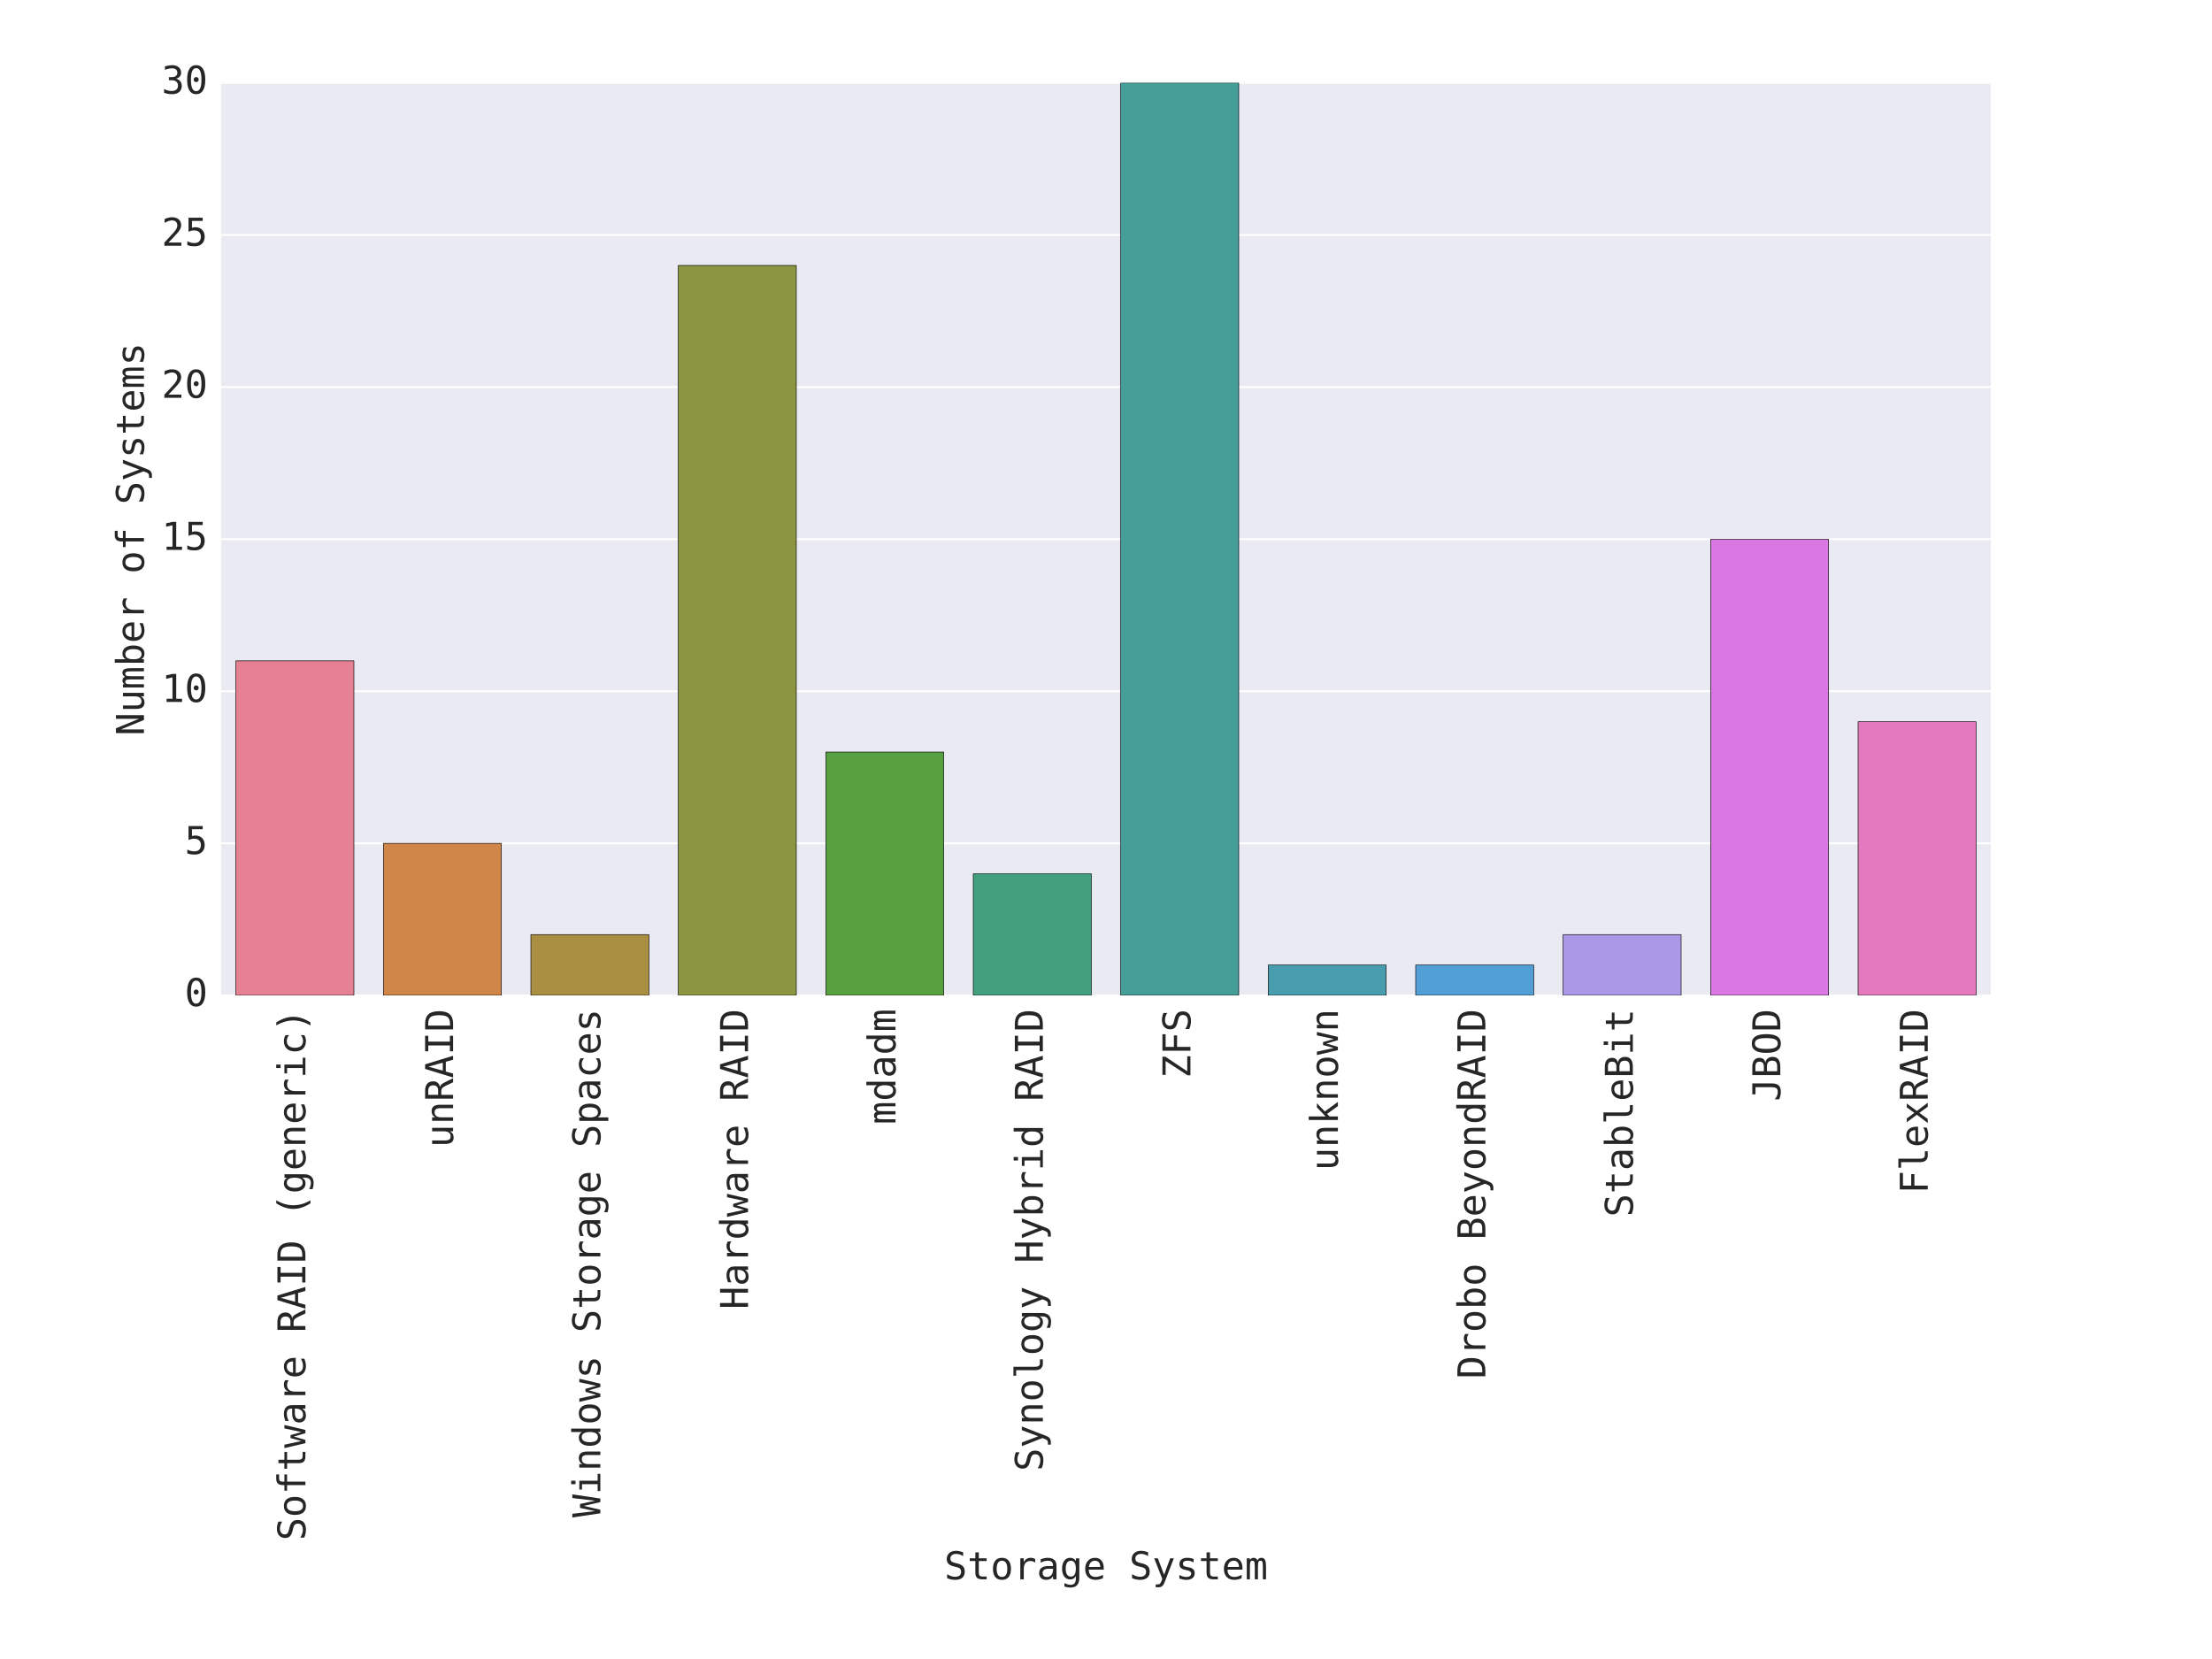 <?xml version="1.0" encoding="utf-8" standalone="no"?>
<!DOCTYPE svg PUBLIC "-//W3C//DTD SVG 1.1//EN"
  "http://www.w3.org/Graphics/SVG/1.1/DTD/svg11.dtd">
<!-- Created with matplotlib (http://matplotlib.org/) -->
<svg height="864pt" version="1.1" viewBox="0 0 1152 864" width="1152pt" xmlns="http://www.w3.org/2000/svg" xmlns:xlink="http://www.w3.org/1999/xlink">
 <defs>
  <style type="text/css">
*{stroke-linecap:butt;stroke-linejoin:round;stroke-miterlimit:100000;}
  </style>
 </defs>
 <g id="figure_1">
  <g id="patch_1">
   <path d="M 0 864 
L 1152 864 
L 1152 0 
L 0 0 
z
" style="fill:#ffffff;"/>
  </g>
  <g id="axes_1">
   <g id="patch_2">
    <path d="M 115.2 518.4 
L 1036.8 518.4 
L 1036.8 43.2 
L 115.2 43.2 
z
" style="fill:#eaeaf2;"/>
   </g>
   <g id="matplotlib.axis_1">
    <g id="xtick_1">
     <g id="line2d_1">
      <defs>
       <path d="M 0 0 
L 0 0 
" id="m8b1b915254" style="stroke:#262626;"/>
      </defs>
      <g>
       <use style="fill:#262626;stroke:#262626;" x="153.6" xlink:href="#m8b1b915254" y="518.4"/>
      </g>
     </g>
     <g id="line2d_2">
      <g>
       <use style="fill:#262626;stroke:#262626;" x="153.6" xlink:href="#m8b1b915254" y="43.2"/>
      </g>
     </g>
     <g id="text_1">
      <!-- Software RAID (generic) -->
      <defs>
       <path d="M 21.297 8.109 
Q 33.734 8.109 38.672 14.234 
Q 43.609 20.359 43.609 36.375 
Q 43.609 52.547 38.703 58.672 
Q 33.797 64.797 21.297 64.797 
L 16.609 64.797 
L 16.609 8.109 
z
M 21.484 72.906 
Q 38.188 72.906 46.094 64.016 
Q 54 55.125 54 36.375 
Q 54 17.719 46.094 8.859 
Q 38.188 0 21.484 0 
L 6.688 0 
L 6.688 72.906 
z
" id="BitstreamVeraSansMono-Roman-44"/>
       <path d="M 43.219 75.875 
Q 36.719 64.75 33.516 53.688 
Q 30.328 42.625 30.328 31.391 
Q 30.328 20.219 33.516 9.125 
Q 36.719 -1.953 43.219 -13.188 
L 35.406 -13.188 
Q 28.031 -1.562 24.406 9.438 
Q 20.797 20.453 20.797 31.391 
Q 20.797 42.281 24.406 53.312 
Q 28.031 64.359 35.406 75.875 
z
" id="BitstreamVeraSansMono-Roman-28"/>
       <path d="M 9.812 72.906 
L 50.297 72.906 
L 50.297 64.594 
L 35.016 64.594 
L 35.016 8.297 
L 50.297 8.297 
L 50.297 0 
L 9.812 0 
L 9.812 8.297 
L 25.094 8.297 
L 25.094 64.594 
L 9.812 64.594 
z
" id="BitstreamVeraSansMono-Roman-49"/>
       <path d="M 29.984 70.219 
L 29.984 54.688 
L 50.391 54.688 
L 50.391 47.703 
L 29.984 47.703 
L 29.984 18.016 
Q 29.984 11.969 32.281 9.562 
Q 34.578 7.172 40.281 7.172 
L 50.391 7.172 
L 50.391 0 
L 39.406 0 
Q 29.297 0 25.141 4.047 
Q 21 8.109 21 18.016 
L 21 47.703 
L 6.391 47.703 
L 6.391 54.688 
L 21 54.688 
L 21 70.219 
z
" id="BitstreamVeraSansMono-Roman-74"/>
       <path d="M 56.391 43.406 
Q 53.516 45.656 50.531 46.672 
Q 47.562 47.703 44 47.703 
Q 35.594 47.703 31.141 42.422 
Q 26.703 37.156 26.703 27.203 
L 26.703 0 
L 17.672 0 
L 17.672 54.688 
L 26.703 54.688 
L 26.703 44 
Q 28.953 49.812 33.609 52.906 
Q 38.281 56 44.672 56 
Q 48 56 50.875 55.172 
Q 53.766 54.344 56.391 52.594 
z
" id="BitstreamVeraSansMono-Roman-72"/>
       <path d="M 51.812 2.781 
Q 48.188 0.688 44.359 -0.359 
Q 40.531 -1.422 36.531 -1.422 
Q 23.828 -1.422 16.672 6.188 
Q 9.516 13.812 9.516 27.297 
Q 9.516 40.766 16.672 48.375 
Q 23.828 56 36.531 56 
Q 40.484 56 44.234 54.969 
Q 48 53.953 51.812 51.812 
L 51.812 42.391 
Q 48.25 45.562 44.656 46.969 
Q 41.062 48.391 36.531 48.391 
Q 28.078 48.391 23.531 42.922 
Q 19 37.453 19 27.297 
Q 19 17.188 23.562 11.688 
Q 28.125 6.203 36.531 6.203 
Q 41.219 6.203 44.922 7.641 
Q 48.641 9.078 51.812 12.109 
z
" id="BitstreamVeraSansMono-Roman-63"/>
       <path d="M 17 75.875 
L 24.812 75.875 
Q 32.172 64.359 35.781 53.312 
Q 39.406 42.281 39.406 31.391 
Q 39.406 20.406 35.781 9.375 
Q 32.172 -1.656 24.812 -13.188 
L 17 -13.188 
Q 23.484 -1.859 26.688 9.219 
Q 29.891 20.312 29.891 31.391 
Q 29.891 42.531 26.688 53.609 
Q 23.484 64.703 17 75.875 
" id="BitstreamVeraSansMono-Roman-29"/>
       <path d="M 12.5 54.688 
L 35.5 54.688 
L 35.5 6.984 
L 53.328 6.984 
L 53.328 0 
L 8.688 0 
L 8.688 6.984 
L 26.516 6.984 
L 26.516 47.703 
L 12.5 47.703 
z
M 26.516 75.984 
L 35.5 75.984 
L 35.5 64.594 
L 26.516 64.594 
z
" id="BitstreamVeraSansMono-Roman-69"/>
       <path d="M 51.906 75.984 
L 51.906 68.5 
L 41.703 68.5 
Q 36.859 68.5 34.984 66.516 
Q 33.109 64.547 33.109 59.516 
L 33.109 54.688 
L 51.906 54.688 
L 51.906 47.703 
L 33.109 47.703 
L 33.109 0 
L 24.125 0 
L 24.125 47.703 
L 9.516 47.703 
L 9.516 54.688 
L 24.125 54.688 
L 24.125 58.5 
Q 24.125 67.484 28.25 71.734 
Q 32.375 75.984 41.109 75.984 
z
" id="BitstreamVeraSansMono-Roman-66"/>
       <path d="M 30.078 48.391 
Q 23.25 48.391 19.734 43.062 
Q 16.219 37.75 16.219 27.297 
Q 16.219 16.891 19.734 11.547 
Q 23.25 6.203 30.078 6.203 
Q 36.969 6.203 40.484 11.547 
Q 44 16.891 44 27.297 
Q 44 37.75 40.484 43.062 
Q 36.969 48.391 30.078 48.391 
M 30.078 56 
Q 41.453 56 47.484 48.625 
Q 53.516 41.266 53.516 27.297 
Q 53.516 13.281 47.5 5.922 
Q 41.5 -1.422 30.078 -1.422 
Q 18.703 -1.422 12.688 5.922 
Q 6.688 13.281 6.688 27.297 
Q 6.688 41.266 12.688 48.625 
Q 18.703 56 30.078 56 
" id="BitstreamVeraSansMono-Roman-6f"/>
       <path d="M 37.109 34.422 
Q 40.922 33.453 43.609 30.734 
Q 46.297 28.031 50.297 19.922 
L 60.203 0 
L 49.609 0 
L 40.922 18.406 
Q 37.156 26.266 34.156 28.531 
Q 31.156 30.812 26.312 30.812 
L 16.891 30.812 
L 16.891 0 
L 6.984 0 
L 6.984 72.906 
L 27.297 72.906 
Q 39.312 72.906 45.703 67.484 
Q 52.094 62.062 52.094 51.812 
Q 52.094 44.578 48.156 40.016 
Q 44.234 35.453 37.109 34.422 
M 16.891 64.797 
L 16.891 38.922 
L 27.688 38.922 
Q 34.766 38.922 38.234 42.094 
Q 41.703 45.266 41.703 51.812 
Q 41.703 58.109 38.016 61.453 
Q 34.328 64.797 27.297 64.797 
z
" id="BitstreamVeraSansMono-Roman-52"/>
       <path d="M 54.297 29.594 
L 54.297 25.203 
L 15.375 25.203 
L 15.375 24.906 
Q 15.375 15.969 20.031 11.078 
Q 24.703 6.203 33.203 6.203 
Q 37.5 6.203 42.188 7.562 
Q 46.875 8.938 52.203 11.719 
L 52.203 2.781 
Q 47.078 0.688 42.312 -0.359 
Q 37.547 -1.422 33.109 -1.422 
Q 20.359 -1.422 13.172 6.219 
Q 6 13.875 6 27.297 
Q 6 40.375 13.031 48.188 
Q 20.062 56 31.781 56 
Q 42.234 56 48.266 48.922 
Q 54.297 41.844 54.297 29.594 
M 45.312 32.234 
Q 45.125 40.141 41.578 44.266 
Q 38.031 48.391 31.391 48.391 
Q 24.906 48.391 20.703 44.094 
Q 16.5 39.797 15.719 32.172 
z
" id="BitstreamVeraSansMono-Roman-65"/>
       <path d="M 49.422 70.406 
L 49.422 60.406 
Q 44.922 63.281 40.406 64.75 
Q 35.891 66.219 31.297 66.219 
Q 24.312 66.219 20.266 62.969 
Q 16.219 59.719 16.219 54.203 
Q 16.219 49.359 18.875 46.812 
Q 21.531 44.281 28.812 42.578 
L 33.984 41.406 
Q 44.234 39.016 48.922 33.891 
Q 53.609 28.766 53.609 19.922 
Q 53.609 9.516 47.156 4.047 
Q 40.719 -1.422 28.422 -1.422 
Q 23.297 -1.422 18.109 -0.312 
Q 12.938 0.781 7.719 2.984 
L 7.719 13.484 
Q 13.328 9.906 18.328 8.25 
Q 23.344 6.594 28.422 6.594 
Q 35.891 6.594 40.031 9.938 
Q 44.188 13.281 44.188 19.281 
Q 44.188 24.75 41.328 27.625 
Q 38.484 30.516 31.391 32.078 
L 26.125 33.297 
Q 15.969 35.594 11.375 40.234 
Q 6.781 44.875 6.781 52.688 
Q 6.781 62.453 13.344 68.328 
Q 19.922 74.219 30.812 74.219 
Q 35.016 74.219 39.641 73.266 
Q 44.281 72.312 49.422 70.406 
" id="BitstreamVeraSansMono-Roman-53"/>
       <path d="M 34.281 27.484 
L 31.297 27.484 
Q 23.438 27.484 19.453 24.719 
Q 15.484 21.969 15.484 16.5 
Q 15.484 11.578 18.453 8.844 
Q 21.438 6.109 26.703 6.109 
Q 34.125 6.109 38.375 11.25 
Q 42.625 16.406 42.672 25.484 
L 42.672 27.484 
z
M 51.703 31.203 
L 51.703 0 
L 42.672 0 
L 42.672 8.109 
Q 39.797 3.219 35.422 0.891 
Q 31.062 -1.422 24.812 -1.422 
Q 16.453 -1.422 11.469 3.297 
Q 6.5 8.016 6.5 15.922 
Q 6.5 25.047 12.625 29.781 
Q 18.75 34.516 30.609 34.516 
L 42.672 34.516 
L 42.672 35.938 
Q 42.625 42.484 39.344 45.438 
Q 36.078 48.391 28.906 48.391 
Q 24.312 48.391 19.625 47.062 
Q 14.938 45.75 10.5 43.219 
L 10.5 52.203 
Q 15.484 54.109 20.047 55.047 
Q 24.609 56 28.906 56 
Q 35.688 56 40.5 54 
Q 45.312 52 48.297 48 
Q 50.141 45.562 50.922 41.969 
Q 51.703 38.375 51.703 31.203 
" id="BitstreamVeraSansMono-Roman-61"/>
       <path d="M 0 54.688 
L 8.891 54.688 
L 18.406 10.5 
L 26.219 38.719 
L 33.891 38.719 
L 41.797 10.5 
L 51.312 54.688 
L 60.203 54.688 
L 47.406 0 
L 38.812 0 
L 30.078 29.984 
L 21.391 0 
L 12.797 0 
z
" id="BitstreamVeraSansMono-Roman-77"/>
       <path id="BitstreamVeraSansMono-Roman-20"/>
       <path d="M 51.312 33.891 
L 51.312 0 
L 42.281 0 
L 42.281 33.891 
Q 42.281 41.266 39.688 44.719 
Q 37.109 48.188 31.594 48.188 
Q 25.297 48.188 21.891 43.719 
Q 18.5 39.266 18.5 30.906 
L 18.5 0 
L 9.516 0 
L 9.516 54.688 
L 18.5 54.688 
L 18.5 46.484 
Q 20.906 51.172 25 53.578 
Q 29.109 56 34.719 56 
Q 43.062 56 47.188 50.5 
Q 51.312 45.016 51.312 33.891 
" id="BitstreamVeraSansMono-Roman-6e"/>
       <path d="M 41.891 27.781 
Q 41.891 37.891 38.594 43.141 
Q 35.297 48.391 29 48.391 
Q 22.406 48.391 18.938 43.141 
Q 15.484 37.891 15.484 27.781 
Q 15.484 17.672 18.969 12.375 
Q 22.469 7.078 29.109 7.078 
Q 35.297 7.078 38.594 12.391 
Q 41.891 17.719 41.891 27.781 
M 50.875 3.516 
Q 50.875 -8.797 45.062 -15.141 
Q 39.266 -21.484 27.984 -21.484 
Q 24.266 -21.484 20.203 -20.797 
Q 16.156 -20.125 12.109 -18.797 
L 12.109 -9.906 
Q 16.891 -12.156 20.797 -13.234 
Q 24.703 -14.312 27.984 -14.312 
Q 35.25 -14.312 38.562 -10.344 
Q 41.891 -6.391 41.891 2.203 
L 41.891 2.594 
L 41.891 8.688 
Q 39.75 4.109 36.031 1.859 
Q 32.328 -0.391 27 -0.391 
Q 17.438 -0.391 11.719 7.266 
Q 6 14.938 6 27.781 
Q 6 40.672 11.719 48.328 
Q 17.438 56 27 56 
Q 32.281 56 35.938 53.906 
Q 39.594 51.812 41.891 47.406 
L 41.891 54.5 
L 50.875 54.5 
z
" id="BitstreamVeraSansMono-Roman-67"/>
       <path d="M 30.078 64.203 
L 19.672 26.906 
L 40.484 26.906 
z
M 24.125 72.906 
L 36.078 72.906 
L 58.406 0 
L 48.188 0 
L 42.828 19 
L 17.281 19 
L 12.016 0 
L 1.812 0 
z
" id="BitstreamVeraSansMono-Roman-41"/>
      </defs>
      <g style="fill:#262626;" transform="translate(159.05 802.334)rotate(-90.0)scale(0.2 -0.2)">
       <use xlink:href="#BitstreamVeraSansMono-Roman-53"/>
       <use x="60.205" xlink:href="#BitstreamVeraSansMono-Roman-6f"/>
       <use x="120.41" xlink:href="#BitstreamVeraSansMono-Roman-66"/>
       <use x="180.615" xlink:href="#BitstreamVeraSansMono-Roman-74"/>
       <use x="240.82" xlink:href="#BitstreamVeraSansMono-Roman-77"/>
       <use x="301.025" xlink:href="#BitstreamVeraSansMono-Roman-61"/>
       <use x="361.23" xlink:href="#BitstreamVeraSansMono-Roman-72"/>
       <use x="421.436" xlink:href="#BitstreamVeraSansMono-Roman-65"/>
       <use x="481.641" xlink:href="#BitstreamVeraSansMono-Roman-20"/>
       <use x="541.846" xlink:href="#BitstreamVeraSansMono-Roman-52"/>
       <use x="602.051" xlink:href="#BitstreamVeraSansMono-Roman-41"/>
       <use x="662.256" xlink:href="#BitstreamVeraSansMono-Roman-49"/>
       <use x="722.461" xlink:href="#BitstreamVeraSansMono-Roman-44"/>
       <use x="782.666" xlink:href="#BitstreamVeraSansMono-Roman-20"/>
       <use x="842.871" xlink:href="#BitstreamVeraSansMono-Roman-28"/>
       <use x="903.076" xlink:href="#BitstreamVeraSansMono-Roman-67"/>
       <use x="963.281" xlink:href="#BitstreamVeraSansMono-Roman-65"/>
       <use x="1023.486" xlink:href="#BitstreamVeraSansMono-Roman-6e"/>
       <use x="1083.691" xlink:href="#BitstreamVeraSansMono-Roman-65"/>
       <use x="1143.896" xlink:href="#BitstreamVeraSansMono-Roman-72"/>
       <use x="1204.102" xlink:href="#BitstreamVeraSansMono-Roman-69"/>
       <use x="1264.307" xlink:href="#BitstreamVeraSansMono-Roman-63"/>
       <use x="1324.512" xlink:href="#BitstreamVeraSansMono-Roman-29"/>
      </g>
     </g>
    </g>
    <g id="xtick_2">
     <g id="line2d_3">
      <g>
       <use style="fill:#262626;stroke:#262626;" x="230.4" xlink:href="#m8b1b915254" y="518.4"/>
      </g>
     </g>
     <g id="line2d_4">
      <g>
       <use style="fill:#262626;stroke:#262626;" x="230.4" xlink:href="#m8b1b915254" y="43.2"/>
      </g>
     </g>
     <g id="text_2">
      <!-- unRAID -->
      <defs>
       <path d="M 9.516 20.703 
L 9.516 54.594 
L 18.5 54.594 
L 18.5 20.703 
Q 18.5 13.328 21.109 9.859 
Q 23.734 6.391 29.203 6.391 
Q 35.547 6.391 38.906 10.859 
Q 42.281 15.328 42.281 23.688 
L 42.281 54.594 
L 51.312 54.594 
L 51.312 0 
L 42.281 0 
L 42.281 8.203 
Q 39.891 3.469 35.766 1.016 
Q 31.641 -1.422 26.125 -1.422 
Q 17.719 -1.422 13.609 4.078 
Q 9.516 9.578 9.516 20.703 
" id="BitstreamVeraSansMono-Roman-75"/>
      </defs>
      <g style="fill:#262626;" transform="translate(235.972 597.644)rotate(-90.0)scale(0.2 -0.2)">
       <use xlink:href="#BitstreamVeraSansMono-Roman-75"/>
       <use x="60.205" xlink:href="#BitstreamVeraSansMono-Roman-6e"/>
       <use x="120.41" xlink:href="#BitstreamVeraSansMono-Roman-52"/>
       <use x="180.615" xlink:href="#BitstreamVeraSansMono-Roman-41"/>
       <use x="240.82" xlink:href="#BitstreamVeraSansMono-Roman-49"/>
       <use x="301.025" xlink:href="#BitstreamVeraSansMono-Roman-44"/>
      </g>
     </g>
    </g>
    <g id="xtick_3">
     <g id="line2d_5">
      <g>
       <use style="fill:#262626;stroke:#262626;" x="307.2" xlink:href="#m8b1b915254" y="518.4"/>
      </g>
     </g>
     <g id="line2d_6">
      <g>
       <use style="fill:#262626;stroke:#262626;" x="307.2" xlink:href="#m8b1b915254" y="43.2"/>
      </g>
     </g>
     <g id="text_3">
      <!-- Windows Storage Spaces -->
      <defs>
       <path d="M 18.312 6.891 
L 18.312 -20.797 
L 9.281 -20.797 
L 9.281 54.688 
L 18.312 54.688 
L 18.312 47.703 
Q 20.562 51.766 24.297 53.875 
Q 28.031 56 32.906 56 
Q 42.828 56 48.469 48.328 
Q 54.109 40.672 54.109 27.094 
Q 54.109 13.766 48.438 6.172 
Q 42.781 -1.422 32.906 -1.422 
Q 27.938 -1.422 24.188 0.703 
Q 20.453 2.828 18.312 6.891 
M 44.672 27.297 
Q 44.672 37.75 41.375 43.062 
Q 38.094 48.391 31.594 48.391 
Q 25.047 48.391 21.672 43.047 
Q 18.312 37.703 18.312 27.297 
Q 18.312 16.938 21.672 11.562 
Q 25.047 6.203 31.594 6.203 
Q 38.094 6.203 41.375 11.516 
Q 44.672 16.844 44.672 27.297 
" id="BitstreamVeraSansMono-Roman-70"/>
       <path d="M 47.516 52.781 
L 47.516 44 
Q 43.656 46.234 39.75 47.359 
Q 35.844 48.484 31.781 48.484 
Q 25.688 48.484 22.672 46.5 
Q 19.672 44.531 19.672 40.484 
Q 19.672 36.812 21.922 35 
Q 24.172 33.203 33.109 31.5 
L 36.719 30.812 
Q 43.406 29.547 46.844 25.734 
Q 50.297 21.922 50.297 15.828 
Q 50.297 7.719 44.531 3.141 
Q 38.766 -1.422 28.516 -1.422 
Q 24.469 -1.422 20.016 -0.562 
Q 15.578 0.297 10.406 2 
L 10.406 11.281 
Q 15.438 8.688 20.016 7.391 
Q 24.609 6.109 28.719 6.109 
Q 34.672 6.109 37.938 8.516 
Q 41.219 10.938 41.219 15.281 
Q 41.219 21.531 29.25 23.922 
L 28.859 24.031 
L 25.484 24.703 
Q 17.719 26.219 14.156 29.812 
Q 10.594 33.406 10.594 39.594 
Q 10.594 47.469 15.906 51.734 
Q 21.234 56 31.109 56 
Q 35.5 56 39.547 55.188 
Q 43.609 54.391 47.516 52.781 
" id="BitstreamVeraSansMono-Roman-73"/>
       <path d="M 41.891 47.703 
L 41.891 75.984 
L 50.875 75.984 
L 50.875 0 
L 41.891 0 
L 41.891 6.891 
Q 39.656 2.828 35.906 0.703 
Q 32.172 -1.422 27.297 -1.422 
Q 17.391 -1.422 11.688 6.266 
Q 6 13.969 6 27.484 
Q 6 40.828 11.719 48.406 
Q 17.438 56 27.297 56 
Q 32.234 56 35.984 53.875 
Q 39.75 51.766 41.891 47.703 
M 15.484 27.297 
Q 15.484 16.844 18.797 11.516 
Q 22.125 6.203 28.609 6.203 
Q 35.109 6.203 38.5 11.562 
Q 41.891 16.938 41.891 27.297 
Q 41.891 37.703 38.5 43.047 
Q 35.109 48.391 28.609 48.391 
Q 22.125 48.391 18.797 43.062 
Q 15.484 37.75 15.484 27.297 
" id="BitstreamVeraSansMono-Roman-64"/>
       <path d="M 0 72.906 
L 9.625 72.906 
L 16.609 13.719 
L 24.906 52.875 
L 35.203 52.875 
L 43.609 13.625 
L 50.594 72.906 
L 60.203 72.906 
L 49.312 0 
L 39.984 0 
L 30.078 43.312 
L 20.219 0 
L 10.891 0 
z
" id="BitstreamVeraSansMono-Roman-57"/>
      </defs>
      <g style="fill:#262626;" transform="translate(312.65 790.294)rotate(-90.0)scale(0.2 -0.2)">
       <use xlink:href="#BitstreamVeraSansMono-Roman-57"/>
       <use x="60.205" xlink:href="#BitstreamVeraSansMono-Roman-69"/>
       <use x="120.41" xlink:href="#BitstreamVeraSansMono-Roman-6e"/>
       <use x="180.615" xlink:href="#BitstreamVeraSansMono-Roman-64"/>
       <use x="240.82" xlink:href="#BitstreamVeraSansMono-Roman-6f"/>
       <use x="301.025" xlink:href="#BitstreamVeraSansMono-Roman-77"/>
       <use x="361.23" xlink:href="#BitstreamVeraSansMono-Roman-73"/>
       <use x="421.436" xlink:href="#BitstreamVeraSansMono-Roman-20"/>
       <use x="481.641" xlink:href="#BitstreamVeraSansMono-Roman-53"/>
       <use x="541.846" xlink:href="#BitstreamVeraSansMono-Roman-74"/>
       <use x="602.051" xlink:href="#BitstreamVeraSansMono-Roman-6f"/>
       <use x="662.256" xlink:href="#BitstreamVeraSansMono-Roman-72"/>
       <use x="722.461" xlink:href="#BitstreamVeraSansMono-Roman-61"/>
       <use x="782.666" xlink:href="#BitstreamVeraSansMono-Roman-67"/>
       <use x="842.871" xlink:href="#BitstreamVeraSansMono-Roman-65"/>
       <use x="903.076" xlink:href="#BitstreamVeraSansMono-Roman-20"/>
       <use x="963.281" xlink:href="#BitstreamVeraSansMono-Roman-53"/>
       <use x="1023.486" xlink:href="#BitstreamVeraSansMono-Roman-70"/>
       <use x="1083.691" xlink:href="#BitstreamVeraSansMono-Roman-61"/>
       <use x="1143.896" xlink:href="#BitstreamVeraSansMono-Roman-63"/>
       <use x="1204.102" xlink:href="#BitstreamVeraSansMono-Roman-65"/>
       <use x="1264.307" xlink:href="#BitstreamVeraSansMono-Roman-73"/>
      </g>
     </g>
    </g>
    <g id="xtick_4">
     <g id="line2d_7">
      <g>
       <use style="fill:#262626;stroke:#262626;" x="384.0" xlink:href="#m8b1b915254" y="518.4"/>
      </g>
     </g>
     <g id="line2d_8">
      <g>
       <use style="fill:#262626;stroke:#262626;" x="384.0" xlink:href="#m8b1b915254" y="43.2"/>
      </g>
     </g>
     <g id="text_4">
      <!-- Hardware RAID -->
      <defs>
       <path d="M 6.688 72.906 
L 16.609 72.906 
L 16.609 43.016 
L 43.609 43.016 
L 43.609 72.906 
L 53.516 72.906 
L 53.516 0 
L 43.609 0 
L 43.609 34.719 
L 16.609 34.719 
L 16.609 0 
L 6.688 0 
z
" id="BitstreamVeraSansMono-Roman-48"/>
      </defs>
      <g style="fill:#262626;" transform="translate(389.572 681.928)rotate(-90.0)scale(0.2 -0.2)">
       <use xlink:href="#BitstreamVeraSansMono-Roman-48"/>
       <use x="60.205" xlink:href="#BitstreamVeraSansMono-Roman-61"/>
       <use x="120.41" xlink:href="#BitstreamVeraSansMono-Roman-72"/>
       <use x="180.615" xlink:href="#BitstreamVeraSansMono-Roman-64"/>
       <use x="240.82" xlink:href="#BitstreamVeraSansMono-Roman-77"/>
       <use x="301.025" xlink:href="#BitstreamVeraSansMono-Roman-61"/>
       <use x="361.23" xlink:href="#BitstreamVeraSansMono-Roman-72"/>
       <use x="421.436" xlink:href="#BitstreamVeraSansMono-Roman-65"/>
       <use x="481.641" xlink:href="#BitstreamVeraSansMono-Roman-20"/>
       <use x="541.846" xlink:href="#BitstreamVeraSansMono-Roman-52"/>
       <use x="602.051" xlink:href="#BitstreamVeraSansMono-Roman-41"/>
       <use x="662.256" xlink:href="#BitstreamVeraSansMono-Roman-49"/>
       <use x="722.461" xlink:href="#BitstreamVeraSansMono-Roman-44"/>
      </g>
     </g>
    </g>
    <g id="xtick_5">
     <g id="line2d_9">
      <g>
       <use style="fill:#262626;stroke:#262626;" x="460.8" xlink:href="#m8b1b915254" y="518.4"/>
      </g>
     </g>
     <g id="line2d_10">
      <g>
       <use style="fill:#262626;stroke:#262626;" x="460.8" xlink:href="#m8b1b915254" y="43.2"/>
      </g>
     </g>
     <g id="text_5">
      <!-- mdadm -->
      <defs>
       <path d="M 33.016 49.125 
Q 34.672 52.641 37.234 54.312 
Q 39.797 56 43.406 56 
Q 50 56 52.703 50.891 
Q 55.422 45.797 55.422 31.688 
L 55.422 0 
L 47.219 0 
L 47.219 31.297 
Q 47.219 42.875 45.922 45.672 
Q 44.625 48.484 41.219 48.484 
Q 37.312 48.484 35.859 45.484 
Q 34.422 42.484 34.422 31.297 
L 34.422 0 
L 26.219 0 
L 26.219 31.297 
Q 26.219 43.016 24.828 45.75 
Q 23.438 48.484 19.828 48.484 
Q 16.266 48.484 14.875 45.484 
Q 13.484 42.484 13.484 31.297 
L 13.484 0 
L 5.328 0 
L 5.328 54.688 
L 13.484 54.688 
L 13.484 50 
Q 15.094 52.938 17.5 54.469 
Q 19.922 56 23 56 
Q 26.703 56 29.172 54.297 
Q 31.641 52.594 33.016 49.125 
" id="BitstreamVeraSansMono-Roman-6d"/>
      </defs>
      <g style="fill:#262626;" transform="translate(466.372 585.603)rotate(-90.0)scale(0.2 -0.2)">
       <use xlink:href="#BitstreamVeraSansMono-Roman-6d"/>
       <use x="60.205" xlink:href="#BitstreamVeraSansMono-Roman-64"/>
       <use x="120.41" xlink:href="#BitstreamVeraSansMono-Roman-61"/>
       <use x="180.615" xlink:href="#BitstreamVeraSansMono-Roman-64"/>
       <use x="240.82" xlink:href="#BitstreamVeraSansMono-Roman-6d"/>
      </g>
     </g>
    </g>
    <g id="xtick_6">
     <g id="line2d_11">
      <g>
       <use style="fill:#262626;stroke:#262626;" x="537.6" xlink:href="#m8b1b915254" y="518.4"/>
      </g>
     </g>
     <g id="line2d_12">
      <g>
       <use style="fill:#262626;stroke:#262626;" x="537.6" xlink:href="#m8b1b915254" y="43.2"/>
      </g>
     </g>
     <g id="text_6">
      <!-- Synology Hybrid RAID -->
      <defs>
       <path d="M 44.828 27.297 
Q 44.828 37.75 41.5 43.062 
Q 38.188 48.391 31.688 48.391 
Q 25.141 48.391 21.766 43.047 
Q 18.406 37.703 18.406 27.297 
Q 18.406 16.938 21.766 11.562 
Q 25.141 6.203 31.688 6.203 
Q 38.188 6.203 41.5 11.516 
Q 44.828 16.844 44.828 27.297 
M 18.406 47.703 
Q 20.562 51.703 24.344 53.844 
Q 28.125 56 33.109 56 
Q 42.969 56 48.625 48.406 
Q 54.297 40.828 54.297 27.484 
Q 54.297 13.969 48.609 6.266 
Q 42.922 -1.422 33.016 -1.422 
Q 28.125 -1.422 24.391 0.703 
Q 20.656 2.828 18.406 6.891 
L 18.406 0 
L 9.422 0 
L 9.422 75.984 
L 18.406 75.984 
z
" id="BitstreamVeraSansMono-Roman-62"/>
       <path d="M 41.891 17.578 
Q 39.656 11.859 36.188 2.547 
Q 31.344 -10.359 29.688 -13.188 
Q 27.438 -17 24.062 -18.891 
Q 20.703 -20.797 16.219 -20.797 
L 8.984 -20.797 
L 8.984 -13.281 
L 14.312 -13.281 
Q 18.266 -13.281 20.5 -10.984 
Q 22.75 -8.688 26.219 0.875 
L 5.078 54.688 
L 14.594 54.688 
L 30.812 11.922 
L 46.781 54.688 
L 56.297 54.688 
z
" id="BitstreamVeraSansMono-Roman-79"/>
       <path d="M 31.203 19.828 
Q 31.203 13.766 33.422 10.688 
Q 35.641 7.625 39.984 7.625 
L 50.484 7.625 
L 50.484 0 
L 39.109 0 
Q 31.062 0 26.641 5.172 
Q 22.219 10.359 22.219 19.828 
L 22.219 69.484 
L 7.812 69.484 
L 7.812 76.516 
L 31.203 76.516 
z
" id="BitstreamVeraSansMono-Roman-6c"/>
      </defs>
      <g style="fill:#262626;" transform="translate(543.103 766.212)rotate(-90.0)scale(0.2 -0.2)">
       <use xlink:href="#BitstreamVeraSansMono-Roman-53"/>
       <use x="60.205" xlink:href="#BitstreamVeraSansMono-Roman-79"/>
       <use x="120.41" xlink:href="#BitstreamVeraSansMono-Roman-6e"/>
       <use x="180.615" xlink:href="#BitstreamVeraSansMono-Roman-6f"/>
       <use x="240.82" xlink:href="#BitstreamVeraSansMono-Roman-6c"/>
       <use x="301.025" xlink:href="#BitstreamVeraSansMono-Roman-6f"/>
       <use x="361.23" xlink:href="#BitstreamVeraSansMono-Roman-67"/>
       <use x="421.436" xlink:href="#BitstreamVeraSansMono-Roman-79"/>
       <use x="481.641" xlink:href="#BitstreamVeraSansMono-Roman-20"/>
       <use x="541.846" xlink:href="#BitstreamVeraSansMono-Roman-48"/>
       <use x="602.051" xlink:href="#BitstreamVeraSansMono-Roman-79"/>
       <use x="662.256" xlink:href="#BitstreamVeraSansMono-Roman-62"/>
       <use x="722.461" xlink:href="#BitstreamVeraSansMono-Roman-72"/>
       <use x="782.666" xlink:href="#BitstreamVeraSansMono-Roman-69"/>
       <use x="842.871" xlink:href="#BitstreamVeraSansMono-Roman-64"/>
       <use x="903.076" xlink:href="#BitstreamVeraSansMono-Roman-20"/>
       <use x="963.281" xlink:href="#BitstreamVeraSansMono-Roman-52"/>
       <use x="1023.486" xlink:href="#BitstreamVeraSansMono-Roman-41"/>
       <use x="1083.691" xlink:href="#BitstreamVeraSansMono-Roman-49"/>
       <use x="1143.896" xlink:href="#BitstreamVeraSansMono-Roman-44"/>
      </g>
     </g>
    </g>
    <g id="xtick_7">
     <g id="line2d_13">
      <g>
       <use style="fill:#262626;stroke:#262626;" x="614.4" xlink:href="#m8b1b915254" y="518.4"/>
      </g>
     </g>
     <g id="line2d_14">
      <g>
       <use style="fill:#262626;stroke:#262626;" x="614.4" xlink:href="#m8b1b915254" y="43.2"/>
      </g>
     </g>
     <g id="text_7">
      <!-- ZFS -->
      <defs>
       <path d="M 11.375 72.906 
L 54.297 72.906 
L 54.297 64.594 
L 21.297 64.594 
L 21.297 43.109 
L 51.219 43.109 
L 51.219 34.812 
L 21.297 34.812 
L 21.297 0 
L 11.375 0 
z
" id="BitstreamVeraSansMono-Roman-46"/>
       <path d="M 8.688 72.906 
L 56 72.906 
L 56 65.375 
L 17.922 8.297 
L 57.078 8.297 
L 57.078 0 
L 7.625 0 
L 7.625 7.516 
L 44.672 64.594 
L 8.688 64.594 
z
" id="BitstreamVeraSansMono-Roman-5a"/>
      </defs>
      <g style="fill:#262626;" transform="translate(619.972 561.522)rotate(-90.0)scale(0.2 -0.2)">
       <use xlink:href="#BitstreamVeraSansMono-Roman-5a"/>
       <use x="60.205" xlink:href="#BitstreamVeraSansMono-Roman-46"/>
       <use x="120.41" xlink:href="#BitstreamVeraSansMono-Roman-53"/>
      </g>
     </g>
    </g>
    <g id="xtick_8">
     <g id="line2d_15">
      <g>
       <use style="fill:#262626;stroke:#262626;" x="691.2" xlink:href="#m8b1b915254" y="518.4"/>
      </g>
     </g>
     <g id="line2d_16">
      <g>
       <use style="fill:#262626;stroke:#262626;" x="691.2" xlink:href="#m8b1b915254" y="43.2"/>
      </g>
     </g>
     <g id="text_8">
      <!-- unknown -->
      <defs>
       <path d="M 11.531 75.984 
L 20.797 75.984 
L 20.797 31.984 
L 44.391 54.688 
L 55.328 54.688 
L 33.797 34.078 
L 58.688 0 
L 47.703 0 
L 27.484 28.219 
L 20.797 21.922 
L 20.797 0 
L 11.531 0 
z
" id="BitstreamVeraSansMono-Roman-6b"/>
      </defs>
      <g style="fill:#262626;" transform="translate(696.772 609.684)rotate(-90.0)scale(0.2 -0.2)">
       <use xlink:href="#BitstreamVeraSansMono-Roman-75"/>
       <use x="60.205" xlink:href="#BitstreamVeraSansMono-Roman-6e"/>
       <use x="120.41" xlink:href="#BitstreamVeraSansMono-Roman-6b"/>
       <use x="180.615" xlink:href="#BitstreamVeraSansMono-Roman-6e"/>
       <use x="240.82" xlink:href="#BitstreamVeraSansMono-Roman-6f"/>
       <use x="301.025" xlink:href="#BitstreamVeraSansMono-Roman-77"/>
       <use x="361.23" xlink:href="#BitstreamVeraSansMono-Roman-6e"/>
      </g>
     </g>
    </g>
    <g id="xtick_9">
     <g id="line2d_17">
      <g>
       <use style="fill:#262626;stroke:#262626;" x="768.0" xlink:href="#m8b1b915254" y="518.4"/>
      </g>
     </g>
     <g id="line2d_18">
      <g>
       <use style="fill:#262626;stroke:#262626;" x="768.0" xlink:href="#m8b1b915254" y="43.2"/>
      </g>
     </g>
     <g id="text_9">
      <!-- Drobo BeyondRAID -->
      <defs>
       <path d="M 18.016 34.812 
L 18.016 8.109 
L 29.688 8.109 
Q 38.281 8.109 41.938 11.109 
Q 45.609 14.109 45.609 21 
Q 45.609 28.125 41.75 31.469 
Q 37.891 34.812 29.688 34.812 
z
M 18.016 64.797 
L 18.016 42.828 
L 29.5 42.828 
Q 36.625 42.828 39.812 45.562 
Q 43.016 48.297 43.016 54.391 
Q 43.016 59.906 39.859 62.344 
Q 36.719 64.797 29.5 64.797 
z
M 8.109 72.906 
L 29.688 72.906 
Q 40.875 72.906 46.922 68.062 
Q 52.984 63.234 52.984 54.391 
Q 52.984 47.703 49.781 43.844 
Q 46.578 39.984 40.188 39.016 
Q 47.359 37.938 51.438 32.875 
Q 55.516 27.828 55.516 20.016 
Q 55.516 10.109 49.016 5.047 
Q 42.531 0 29.688 0 
L 8.109 0 
z
" id="BitstreamVeraSansMono-Roman-42"/>
      </defs>
      <g style="fill:#262626;" transform="translate(773.572 718.05)rotate(-90.0)scale(0.2 -0.2)">
       <use xlink:href="#BitstreamVeraSansMono-Roman-44"/>
       <use x="60.205" xlink:href="#BitstreamVeraSansMono-Roman-72"/>
       <use x="120.41" xlink:href="#BitstreamVeraSansMono-Roman-6f"/>
       <use x="180.615" xlink:href="#BitstreamVeraSansMono-Roman-62"/>
       <use x="240.82" xlink:href="#BitstreamVeraSansMono-Roman-6f"/>
       <use x="301.025" xlink:href="#BitstreamVeraSansMono-Roman-20"/>
       <use x="361.23" xlink:href="#BitstreamVeraSansMono-Roman-42"/>
       <use x="421.436" xlink:href="#BitstreamVeraSansMono-Roman-65"/>
       <use x="481.641" xlink:href="#BitstreamVeraSansMono-Roman-79"/>
       <use x="541.846" xlink:href="#BitstreamVeraSansMono-Roman-6f"/>
       <use x="602.051" xlink:href="#BitstreamVeraSansMono-Roman-6e"/>
       <use x="662.256" xlink:href="#BitstreamVeraSansMono-Roman-64"/>
       <use x="722.461" xlink:href="#BitstreamVeraSansMono-Roman-52"/>
       <use x="782.666" xlink:href="#BitstreamVeraSansMono-Roman-41"/>
       <use x="842.871" xlink:href="#BitstreamVeraSansMono-Roman-49"/>
       <use x="903.076" xlink:href="#BitstreamVeraSansMono-Roman-44"/>
      </g>
     </g>
    </g>
    <g id="xtick_10">
     <g id="line2d_19">
      <g>
       <use style="fill:#262626;stroke:#262626;" x="844.8" xlink:href="#m8b1b915254" y="518.4"/>
      </g>
     </g>
     <g id="line2d_20">
      <g>
       <use style="fill:#262626;stroke:#262626;" x="844.8" xlink:href="#m8b1b915254" y="43.2"/>
      </g>
     </g>
     <g id="text_10">
      <!-- StableBit -->
      <g style="fill:#262626;" transform="translate(850.372 633.766)rotate(-90.0)scale(0.2 -0.2)">
       <use xlink:href="#BitstreamVeraSansMono-Roman-53"/>
       <use x="60.205" xlink:href="#BitstreamVeraSansMono-Roman-74"/>
       <use x="120.41" xlink:href="#BitstreamVeraSansMono-Roman-61"/>
       <use x="180.615" xlink:href="#BitstreamVeraSansMono-Roman-62"/>
       <use x="240.82" xlink:href="#BitstreamVeraSansMono-Roman-6c"/>
       <use x="301.025" xlink:href="#BitstreamVeraSansMono-Roman-65"/>
       <use x="361.23" xlink:href="#BitstreamVeraSansMono-Roman-42"/>
       <use x="421.436" xlink:href="#BitstreamVeraSansMono-Roman-69"/>
       <use x="481.641" xlink:href="#BitstreamVeraSansMono-Roman-74"/>
      </g>
     </g>
    </g>
    <g id="xtick_11">
     <g id="line2d_21">
      <g>
       <use style="fill:#262626;stroke:#262626;" x="921.6" xlink:href="#m8b1b915254" y="518.4"/>
      </g>
     </g>
     <g id="line2d_22">
      <g>
       <use style="fill:#262626;stroke:#262626;" x="921.6" xlink:href="#m8b1b915254" y="43.2"/>
      </g>
     </g>
     <g id="text_11">
      <!-- JBOD -->
      <defs>
       <path d="M 5.328 2.984 
L 5.328 14.5 
Q 9.766 10.547 14.5 8.562 
Q 19.234 6.594 24.312 6.594 
Q 31.297 6.594 34.047 10.234 
Q 36.812 13.875 36.812 23.781 
L 36.812 64.594 
L 18.219 64.594 
L 18.219 72.906 
L 46.688 72.906 
L 46.688 23.781 
Q 46.688 10.016 41.531 4.297 
Q 36.375 -1.422 24.312 -1.422 
Q 19.625 -1.422 14.984 -0.344 
Q 10.359 0.734 5.328 2.984 
" id="BitstreamVeraSansMono-Roman-4a"/>
       <path d="M 44.188 36.375 
Q 44.188 52.438 40.891 59.328 
Q 37.594 66.219 30.078 66.219 
Q 22.609 66.219 19.312 59.328 
Q 16.016 52.438 16.016 36.375 
Q 16.016 20.359 19.312 13.469 
Q 22.609 6.594 30.078 6.594 
Q 37.594 6.594 40.891 13.453 
Q 44.188 20.312 44.188 36.375 
M 54.5 36.375 
Q 54.5 17.328 48.469 7.953 
Q 42.438 -1.422 30.078 -1.422 
Q 17.719 -1.422 11.719 7.906 
Q 5.719 17.234 5.719 36.375 
Q 5.719 55.469 11.75 64.844 
Q 17.781 74.219 30.078 74.219 
Q 42.438 74.219 48.469 64.844 
Q 54.5 55.469 54.5 36.375 
" id="BitstreamVeraSansMono-Roman-4f"/>
      </defs>
      <g style="fill:#262626;" transform="translate(927.172 573.562)rotate(-90.0)scale(0.2 -0.2)">
       <use xlink:href="#BitstreamVeraSansMono-Roman-4a"/>
       <use x="60.205" xlink:href="#BitstreamVeraSansMono-Roman-42"/>
       <use x="120.41" xlink:href="#BitstreamVeraSansMono-Roman-4f"/>
       <use x="180.615" xlink:href="#BitstreamVeraSansMono-Roman-44"/>
      </g>
     </g>
    </g>
    <g id="xtick_12">
     <g id="line2d_23">
      <g>
       <use style="fill:#262626;stroke:#262626;" x="998.4" xlink:href="#m8b1b915254" y="518.4"/>
      </g>
     </g>
     <g id="line2d_24">
      <g>
       <use style="fill:#262626;stroke:#262626;" x="998.4" xlink:href="#m8b1b915254" y="43.2"/>
      </g>
     </g>
     <g id="text_12">
      <!-- FlexRAID -->
      <defs>
       <path d="M 54.594 54.688 
L 35.016 28.516 
L 56.5 0 
L 46.094 0 
L 30.078 21.922 
L 14.109 0 
L 3.719 0 
L 25.203 28.516 
L 5.609 54.688 
L 15.578 54.688 
L 30.078 34.906 
L 44.484 54.688 
z
" id="BitstreamVeraSansMono-Roman-78"/>
      </defs>
      <g style="fill:#262626;" transform="translate(1003.972 621.725)rotate(-90.0)scale(0.2 -0.2)">
       <use xlink:href="#BitstreamVeraSansMono-Roman-46"/>
       <use x="60.205" xlink:href="#BitstreamVeraSansMono-Roman-6c"/>
       <use x="120.41" xlink:href="#BitstreamVeraSansMono-Roman-65"/>
       <use x="180.615" xlink:href="#BitstreamVeraSansMono-Roman-78"/>
       <use x="240.82" xlink:href="#BitstreamVeraSansMono-Roman-52"/>
       <use x="301.025" xlink:href="#BitstreamVeraSansMono-Roman-41"/>
       <use x="361.23" xlink:href="#BitstreamVeraSansMono-Roman-49"/>
       <use x="421.436" xlink:href="#BitstreamVeraSansMono-Roman-44"/>
      </g>
     </g>
    </g>
    <g id="text_13">
     <!-- Storage System -->
     <g style="fill:#262626;" transform="translate(491.716 822.5)scale(0.2 -0.2)">
      <use xlink:href="#BitstreamVeraSansMono-Roman-53"/>
      <use x="60.205" xlink:href="#BitstreamVeraSansMono-Roman-74"/>
      <use x="120.41" xlink:href="#BitstreamVeraSansMono-Roman-6f"/>
      <use x="180.615" xlink:href="#BitstreamVeraSansMono-Roman-72"/>
      <use x="240.82" xlink:href="#BitstreamVeraSansMono-Roman-61"/>
      <use x="301.025" xlink:href="#BitstreamVeraSansMono-Roman-67"/>
      <use x="361.23" xlink:href="#BitstreamVeraSansMono-Roman-65"/>
      <use x="421.436" xlink:href="#BitstreamVeraSansMono-Roman-20"/>
      <use x="481.641" xlink:href="#BitstreamVeraSansMono-Roman-53"/>
      <use x="541.846" xlink:href="#BitstreamVeraSansMono-Roman-79"/>
      <use x="602.051" xlink:href="#BitstreamVeraSansMono-Roman-73"/>
      <use x="662.256" xlink:href="#BitstreamVeraSansMono-Roman-74"/>
      <use x="722.461" xlink:href="#BitstreamVeraSansMono-Roman-65"/>
      <use x="782.666" xlink:href="#BitstreamVeraSansMono-Roman-6d"/>
     </g>
    </g>
   </g>
   <g id="matplotlib.axis_2">
    <g id="ytick_1">
     <g id="line2d_25">
      <path clip-path="url(#p6e797437cc)" d="M 115.2 518.4 
L 1036.8 518.4 
" style="fill:none;stroke:#ffffff;stroke-linecap:round;"/>
     </g>
     <g id="line2d_26">
      <g>
       <use style="fill:#262626;stroke:#262626;" x="115.2" xlink:href="#m8b1b915254" y="518.4"/>
      </g>
     </g>
     <g id="line2d_27">
      <g>
       <use style="fill:#262626;stroke:#262626;" x="1036.8" xlink:href="#m8b1b915254" y="518.4"/>
      </g>
     </g>
     <g id="text_14">
      <!-- 0 -->
      <defs>
       <path d="M 23.578 36.625 
Q 23.578 39.312 25.453 41.266 
Q 27.344 43.219 29.984 43.219 
Q 32.719 43.219 34.672 41.266 
Q 36.625 39.312 36.625 36.625 
Q 36.625 33.891 34.688 31.984 
Q 32.766 30.078 29.984 30.078 
Q 27.25 30.078 25.406 31.938 
Q 23.578 33.797 23.578 36.625 
M 30.078 66.406 
Q 23.188 66.406 19.797 58.984 
Q 16.406 51.562 16.406 36.375 
Q 16.406 21.234 19.797 13.812 
Q 23.188 6.391 30.078 6.391 
Q 37.016 6.391 40.406 13.812 
Q 43.797 21.234 43.797 36.375 
Q 43.797 51.562 40.406 58.984 
Q 37.016 66.406 30.078 66.406 
M 30.078 74.219 
Q 41.75 74.219 47.734 64.641 
Q 53.719 55.078 53.719 36.375 
Q 53.719 17.719 47.734 8.141 
Q 41.75 -1.422 30.078 -1.422 
Q 18.406 -1.422 12.453 8.141 
Q 6.5 17.719 6.5 36.375 
Q 6.5 55.078 12.453 64.641 
Q 18.406 74.219 30.078 74.219 
" id="BitstreamVeraSansMono-Roman-30"/>
      </defs>
      <g style="fill:#262626;" transform="translate(96.159 523.972)scale(0.2 -0.2)">
       <use xlink:href="#BitstreamVeraSansMono-Roman-30"/>
      </g>
     </g>
    </g>
    <g id="ytick_2">
     <g id="line2d_28">
      <path clip-path="url(#p6e797437cc)" d="M 115.2 439.2 
L 1036.8 439.2 
" style="fill:none;stroke:#ffffff;stroke-linecap:round;"/>
     </g>
     <g id="line2d_29">
      <g>
       <use style="fill:#262626;stroke:#262626;" x="115.2" xlink:href="#m8b1b915254" y="439.2"/>
      </g>
     </g>
     <g id="line2d_30">
      <g>
       <use style="fill:#262626;stroke:#262626;" x="1036.8" xlink:href="#m8b1b915254" y="439.2"/>
      </g>
     </g>
     <g id="text_15">
      <!-- 5 -->
      <defs>
       <path d="M 10.109 72.906 
L 47.016 72.906 
L 47.016 64.594 
L 19.094 64.594 
L 19.094 46.688 
Q 21.188 47.469 23.312 47.828 
Q 25.438 48.188 27.594 48.188 
Q 38.922 48.188 45.562 41.5 
Q 52.203 34.812 52.203 23.391 
Q 52.203 11.859 45.234 5.219 
Q 38.281 -1.422 26.219 -1.422 
Q 20.406 -1.422 15.594 -0.641 
Q 10.797 0.141 6.984 1.703 
L 6.984 11.719 
Q 11.469 9.281 16.016 8.078 
Q 20.562 6.891 25.297 6.891 
Q 33.453 6.891 37.859 11.188 
Q 42.281 15.484 42.281 23.391 
Q 42.281 31.203 37.719 35.547 
Q 33.156 39.891 25 39.891 
Q 21.047 39.891 17.281 38.984 
Q 13.531 38.094 10.109 36.281 
z
" id="BitstreamVeraSansMono-Roman-35"/>
      </defs>
      <g style="fill:#262626;" transform="translate(96.159 444.772)scale(0.2 -0.2)">
       <use xlink:href="#BitstreamVeraSansMono-Roman-35"/>
      </g>
     </g>
    </g>
    <g id="ytick_3">
     <g id="line2d_31">
      <path clip-path="url(#p6e797437cc)" d="M 115.2 360 
L 1036.8 360 
" style="fill:none;stroke:#ffffff;stroke-linecap:round;"/>
     </g>
     <g id="line2d_32">
      <g>
       <use style="fill:#262626;stroke:#262626;" x="115.2" xlink:href="#m8b1b915254" y="360.0"/>
      </g>
     </g>
     <g id="line2d_33">
      <g>
       <use style="fill:#262626;stroke:#262626;" x="1036.8" xlink:href="#m8b1b915254" y="360.0"/>
      </g>
     </g>
     <g id="text_16">
      <!-- 10 -->
      <defs>
       <path d="M 13.188 8.297 
L 28.516 8.297 
L 28.516 64.016 
L 12.016 60.297 
L 12.016 69.281 
L 28.422 72.906 
L 38.281 72.906 
L 38.281 8.297 
L 53.422 8.297 
L 53.422 0 
L 13.188 0 
z
" id="BitstreamVeraSansMono-Roman-31"/>
      </defs>
      <g style="fill:#262626;" transform="translate(84.119 365.572)scale(0.2 -0.2)">
       <use xlink:href="#BitstreamVeraSansMono-Roman-31"/>
       <use x="60.205" xlink:href="#BitstreamVeraSansMono-Roman-30"/>
      </g>
     </g>
    </g>
    <g id="ytick_4">
     <g id="line2d_34">
      <path clip-path="url(#p6e797437cc)" d="M 115.2 280.8 
L 1036.8 280.8 
" style="fill:none;stroke:#ffffff;stroke-linecap:round;"/>
     </g>
     <g id="line2d_35">
      <g>
       <use style="fill:#262626;stroke:#262626;" x="115.2" xlink:href="#m8b1b915254" y="280.8"/>
      </g>
     </g>
     <g id="line2d_36">
      <g>
       <use style="fill:#262626;stroke:#262626;" x="1036.8" xlink:href="#m8b1b915254" y="280.8"/>
      </g>
     </g>
     <g id="text_17">
      <!-- 15 -->
      <g style="fill:#262626;" transform="translate(84.119 286.372)scale(0.2 -0.2)">
       <use xlink:href="#BitstreamVeraSansMono-Roman-31"/>
       <use x="60.205" xlink:href="#BitstreamVeraSansMono-Roman-35"/>
      </g>
     </g>
    </g>
    <g id="ytick_5">
     <g id="line2d_37">
      <path clip-path="url(#p6e797437cc)" d="M 115.2 201.6 
L 1036.8 201.6 
" style="fill:none;stroke:#ffffff;stroke-linecap:round;"/>
     </g>
     <g id="line2d_38">
      <g>
       <use style="fill:#262626;stroke:#262626;" x="115.2" xlink:href="#m8b1b915254" y="201.6"/>
      </g>
     </g>
     <g id="line2d_39">
      <g>
       <use style="fill:#262626;stroke:#262626;" x="1036.8" xlink:href="#m8b1b915254" y="201.6"/>
      </g>
     </g>
     <g id="text_18">
      <!-- 20 -->
      <defs>
       <path d="M 18.219 8.297 
L 51.703 8.297 
L 51.703 0 
L 7.422 0 
L 7.422 8.297 
Q 16.547 17.922 23.375 25.297 
Q 30.219 32.672 32.812 35.688 
Q 37.703 41.656 39.406 45.344 
Q 41.109 49.031 41.109 52.875 
Q 41.109 58.984 37.516 62.453 
Q 33.938 65.922 27.688 65.922 
Q 23.25 65.922 18.359 64.312 
Q 13.484 62.703 8.016 59.422 
L 8.016 69.391 
Q 13.031 71.781 17.891 73 
Q 22.75 74.219 27.484 74.219 
Q 38.188 74.219 44.703 68.531 
Q 51.219 62.844 51.219 53.609 
Q 51.219 48.922 49.047 44.234 
Q 46.875 39.547 42 33.891 
Q 39.266 30.719 34.062 25.094 
Q 28.859 19.484 18.219 8.297 
" id="BitstreamVeraSansMono-Roman-32"/>
      </defs>
      <g style="fill:#262626;" transform="translate(84.119 207.172)scale(0.2 -0.2)">
       <use xlink:href="#BitstreamVeraSansMono-Roman-32"/>
       <use x="60.205" xlink:href="#BitstreamVeraSansMono-Roman-30"/>
      </g>
     </g>
    </g>
    <g id="ytick_6">
     <g id="line2d_40">
      <path clip-path="url(#p6e797437cc)" d="M 115.2 122.4 
L 1036.8 122.4 
" style="fill:none;stroke:#ffffff;stroke-linecap:round;"/>
     </g>
     <g id="line2d_41">
      <g>
       <use style="fill:#262626;stroke:#262626;" x="115.2" xlink:href="#m8b1b915254" y="122.4"/>
      </g>
     </g>
     <g id="line2d_42">
      <g>
       <use style="fill:#262626;stroke:#262626;" x="1036.8" xlink:href="#m8b1b915254" y="122.4"/>
      </g>
     </g>
     <g id="text_19">
      <!-- 25 -->
      <g style="fill:#262626;" transform="translate(84.119 127.972)scale(0.2 -0.2)">
       <use xlink:href="#BitstreamVeraSansMono-Roman-32"/>
       <use x="60.205" xlink:href="#BitstreamVeraSansMono-Roman-35"/>
      </g>
     </g>
    </g>
    <g id="ytick_7">
     <g id="line2d_43">
      <path clip-path="url(#p6e797437cc)" d="M 115.2 43.2 
L 1036.8 43.2 
" style="fill:none;stroke:#ffffff;stroke-linecap:round;"/>
     </g>
     <g id="line2d_44">
      <g>
       <use style="fill:#262626;stroke:#262626;" x="115.2" xlink:href="#m8b1b915254" y="43.2"/>
      </g>
     </g>
     <g id="line2d_45">
      <g>
       <use style="fill:#262626;stroke:#262626;" x="1036.8" xlink:href="#m8b1b915254" y="43.2"/>
      </g>
     </g>
     <g id="text_20">
      <!-- 30 -->
      <defs>
       <path d="M 37.891 39.016 
Q 45.062 37.109 48.875 32.25 
Q 52.688 27.391 52.688 20.125 
Q 52.688 10.062 45.922 4.312 
Q 39.156 -1.422 27.203 -1.422 
Q 22.172 -1.422 16.938 -0.484 
Q 11.719 0.438 6.688 2.203 
L 6.688 12.016 
Q 11.672 9.422 16.5 8.156 
Q 21.344 6.891 26.125 6.891 
Q 34.234 6.891 38.578 10.547 
Q 42.922 14.203 42.922 21.094 
Q 42.922 27.438 38.578 31.172 
Q 34.234 34.906 26.812 34.906 
L 19.281 34.906 
L 19.281 43.016 
L 26.812 43.016 
Q 33.594 43.016 37.406 45.984 
Q 41.219 48.969 41.219 54.297 
Q 41.219 59.906 37.672 62.906 
Q 34.125 65.922 27.594 65.922 
Q 23.25 65.922 18.609 64.938 
Q 13.969 63.969 8.891 62.016 
L 8.891 71.094 
Q 14.797 72.656 19.406 73.438 
Q 24.031 74.219 27.594 74.219 
Q 38.234 74.219 44.609 68.875 
Q 50.984 63.531 50.984 54.688 
Q 50.984 48.688 47.625 44.672 
Q 44.281 40.672 37.891 39.016 
" id="BitstreamVeraSansMono-Roman-33"/>
      </defs>
      <g style="fill:#262626;" transform="translate(84.119 48.772)scale(0.2 -0.2)">
       <use xlink:href="#BitstreamVeraSansMono-Roman-33"/>
       <use x="60.205" xlink:href="#BitstreamVeraSansMono-Roman-30"/>
      </g>
     </g>
    </g>
    <g id="text_21">
     <!-- Number of Systems -->
     <defs>
      <path d="M 6.781 72.906 
L 19.281 72.906 
L 43.891 12.891 
L 43.891 72.906 
L 53.422 72.906 
L 53.422 0 
L 40.922 0 
L 16.312 60.016 
L 16.312 0 
L 6.781 0 
z
" id="BitstreamVeraSansMono-Roman-4e"/>
     </defs>
     <g style="fill:#262626;" transform="translate(74.959 383.145)rotate(-90.0)scale(0.2 -0.2)">
      <use xlink:href="#BitstreamVeraSansMono-Roman-4e"/>
      <use x="60.205" xlink:href="#BitstreamVeraSansMono-Roman-75"/>
      <use x="120.41" xlink:href="#BitstreamVeraSansMono-Roman-6d"/>
      <use x="180.615" xlink:href="#BitstreamVeraSansMono-Roman-62"/>
      <use x="240.82" xlink:href="#BitstreamVeraSansMono-Roman-65"/>
      <use x="301.025" xlink:href="#BitstreamVeraSansMono-Roman-72"/>
      <use x="361.23" xlink:href="#BitstreamVeraSansMono-Roman-20"/>
      <use x="421.436" xlink:href="#BitstreamVeraSansMono-Roman-6f"/>
      <use x="481.641" xlink:href="#BitstreamVeraSansMono-Roman-66"/>
      <use x="541.846" xlink:href="#BitstreamVeraSansMono-Roman-20"/>
      <use x="602.051" xlink:href="#BitstreamVeraSansMono-Roman-53"/>
      <use x="662.256" xlink:href="#BitstreamVeraSansMono-Roman-79"/>
      <use x="722.461" xlink:href="#BitstreamVeraSansMono-Roman-73"/>
      <use x="782.666" xlink:href="#BitstreamVeraSansMono-Roman-74"/>
      <use x="842.871" xlink:href="#BitstreamVeraSansMono-Roman-65"/>
      <use x="903.076" xlink:href="#BitstreamVeraSansMono-Roman-6d"/>
      <use x="963.281" xlink:href="#BitstreamVeraSansMono-Roman-73"/>
     </g>
    </g>
   </g>
   <g id="patch_3">
    <path clip-path="url(#p6e797437cc)" d="M 122.88 518.4 
L 184.32 518.4 
L 184.32 344.16 
L 122.88 344.16 
z
" style="fill:#e68193;stroke:#000000;stroke-linejoin:miter;stroke-width:0.3;"/>
   </g>
   <g id="patch_4">
    <path clip-path="url(#p6e797437cc)" d="M 199.68 518.4 
L 261.12 518.4 
L 261.12 439.2 
L 199.68 439.2 
z
" style="fill:#d08549;stroke:#000000;stroke-linejoin:miter;stroke-width:0.3;"/>
   </g>
   <g id="patch_5">
    <path clip-path="url(#p6e797437cc)" d="M 276.48 518.4 
L 337.92 518.4 
L 337.92 486.72 
L 276.48 486.72 
z
" style="fill:#aa8f43;stroke:#000000;stroke-linejoin:miter;stroke-width:0.3;"/>
   </g>
   <g id="patch_6">
    <path clip-path="url(#p6e797437cc)" d="M 353.28 518.4 
L 414.72 518.4 
L 414.72 138.24 
L 353.28 138.24 
z
" style="fill:#8c9540;stroke:#000000;stroke-linejoin:miter;stroke-width:0.3;"/>
   </g>
   <g id="patch_7">
    <path clip-path="url(#p6e797437cc)" d="M 430.08 518.4 
L 491.52 518.4 
L 491.52 391.68 
L 430.08 391.68 
z
" style="fill:#58a141;stroke:#000000;stroke-linejoin:miter;stroke-width:0.3;"/>
   </g>
   <g id="patch_8">
    <path clip-path="url(#p6e797437cc)" d="M 506.88 518.4 
L 568.32 518.4 
L 568.32 455.04 
L 506.88 455.04 
z
" style="fill:#43a07f;stroke:#000000;stroke-linejoin:miter;stroke-width:0.3;"/>
   </g>
   <g id="patch_9">
    <path clip-path="url(#p6e797437cc)" d="M 583.68 518.4 
L 645.12 518.4 
L 645.12 43.2 
L 583.68 43.2 
z
" style="fill:#459e97;stroke:#000000;stroke-linejoin:miter;stroke-width:0.3;"/>
   </g>
   <g id="patch_10">
    <path clip-path="url(#p6e797437cc)" d="M 660.48 518.4 
L 721.92 518.4 
L 721.92 502.56 
L 660.48 502.56 
z
" style="fill:#489eae;stroke:#000000;stroke-linejoin:miter;stroke-width:0.3;"/>
   </g>
   <g id="patch_11">
    <path clip-path="url(#p6e797437cc)" d="M 737.28 518.4 
L 798.72 518.4 
L 798.72 502.56 
L 737.28 502.56 
z
" style="fill:#529fd6;stroke:#000000;stroke-linejoin:miter;stroke-width:0.3;"/>
   </g>
   <g id="patch_12">
    <path clip-path="url(#p6e797437cc)" d="M 814.08 518.4 
L 875.52 518.4 
L 875.52 486.72 
L 814.08 486.72 
z
" style="fill:#ab99e7;stroke:#000000;stroke-linejoin:miter;stroke-width:0.3;"/>
   </g>
   <g id="patch_13">
    <path clip-path="url(#p6e797437cc)" d="M 890.88 518.4 
L 952.32 518.4 
L 952.32 280.8 
L 890.88 280.8 
z
" style="fill:#d978e2;stroke:#000000;stroke-linejoin:miter;stroke-width:0.3;"/>
   </g>
   <g id="patch_14">
    <path clip-path="url(#p6e797437cc)" d="M 967.68 518.4 
L 1029.12 518.4 
L 1029.12 375.84 
L 967.68 375.84 
z
" style="fill:#e479bd;stroke:#000000;stroke-linejoin:miter;stroke-width:0.3;"/>
   </g>
   <g id="line2d_46">
    <path clip-path="url(#p6e797437cc)" style="fill:none;stroke:#424242;stroke-linecap:round;stroke-width:3.15;"/>
   </g>
   <g id="line2d_47">
    <path clip-path="url(#p6e797437cc)" style="fill:none;stroke:#424242;stroke-linecap:round;stroke-width:3.15;"/>
   </g>
   <g id="line2d_48">
    <path clip-path="url(#p6e797437cc)" style="fill:none;stroke:#424242;stroke-linecap:round;stroke-width:3.15;"/>
   </g>
   <g id="line2d_49">
    <path clip-path="url(#p6e797437cc)" style="fill:none;stroke:#424242;stroke-linecap:round;stroke-width:3.15;"/>
   </g>
   <g id="line2d_50">
    <path clip-path="url(#p6e797437cc)" style="fill:none;stroke:#424242;stroke-linecap:round;stroke-width:3.15;"/>
   </g>
   <g id="line2d_51">
    <path clip-path="url(#p6e797437cc)" style="fill:none;stroke:#424242;stroke-linecap:round;stroke-width:3.15;"/>
   </g>
   <g id="line2d_52">
    <path clip-path="url(#p6e797437cc)" style="fill:none;stroke:#424242;stroke-linecap:round;stroke-width:3.15;"/>
   </g>
   <g id="line2d_53">
    <path clip-path="url(#p6e797437cc)" style="fill:none;stroke:#424242;stroke-linecap:round;stroke-width:3.15;"/>
   </g>
   <g id="line2d_54">
    <path clip-path="url(#p6e797437cc)" style="fill:none;stroke:#424242;stroke-linecap:round;stroke-width:3.15;"/>
   </g>
   <g id="line2d_55">
    <path clip-path="url(#p6e797437cc)" style="fill:none;stroke:#424242;stroke-linecap:round;stroke-width:3.15;"/>
   </g>
   <g id="line2d_56">
    <path clip-path="url(#p6e797437cc)" style="fill:none;stroke:#424242;stroke-linecap:round;stroke-width:3.15;"/>
   </g>
   <g id="line2d_57">
    <path clip-path="url(#p6e797437cc)" style="fill:none;stroke:#424242;stroke-linecap:round;stroke-width:3.15;"/>
   </g>
   <g id="patch_15">
    <path d="M 115.2 518.4 
L 1036.8 518.4 
" style="fill:none;"/>
   </g>
   <g id="patch_16">
    <path d="M 115.2 518.4 
L 115.2 43.2 
" style="fill:none;"/>
   </g>
   <g id="patch_17">
    <path d="M 1036.8 518.4 
L 1036.8 43.2 
" style="fill:none;"/>
   </g>
   <g id="patch_18">
    <path d="M 115.2 43.2 
L 1036.8 43.2 
" style="fill:none;"/>
   </g>
  </g>
 </g>
 <defs>
  <clipPath id="p6e797437cc">
   <rect height="475.2" width="921.6" x="115.2" y="43.2"/>
  </clipPath>
 </defs>
</svg>
